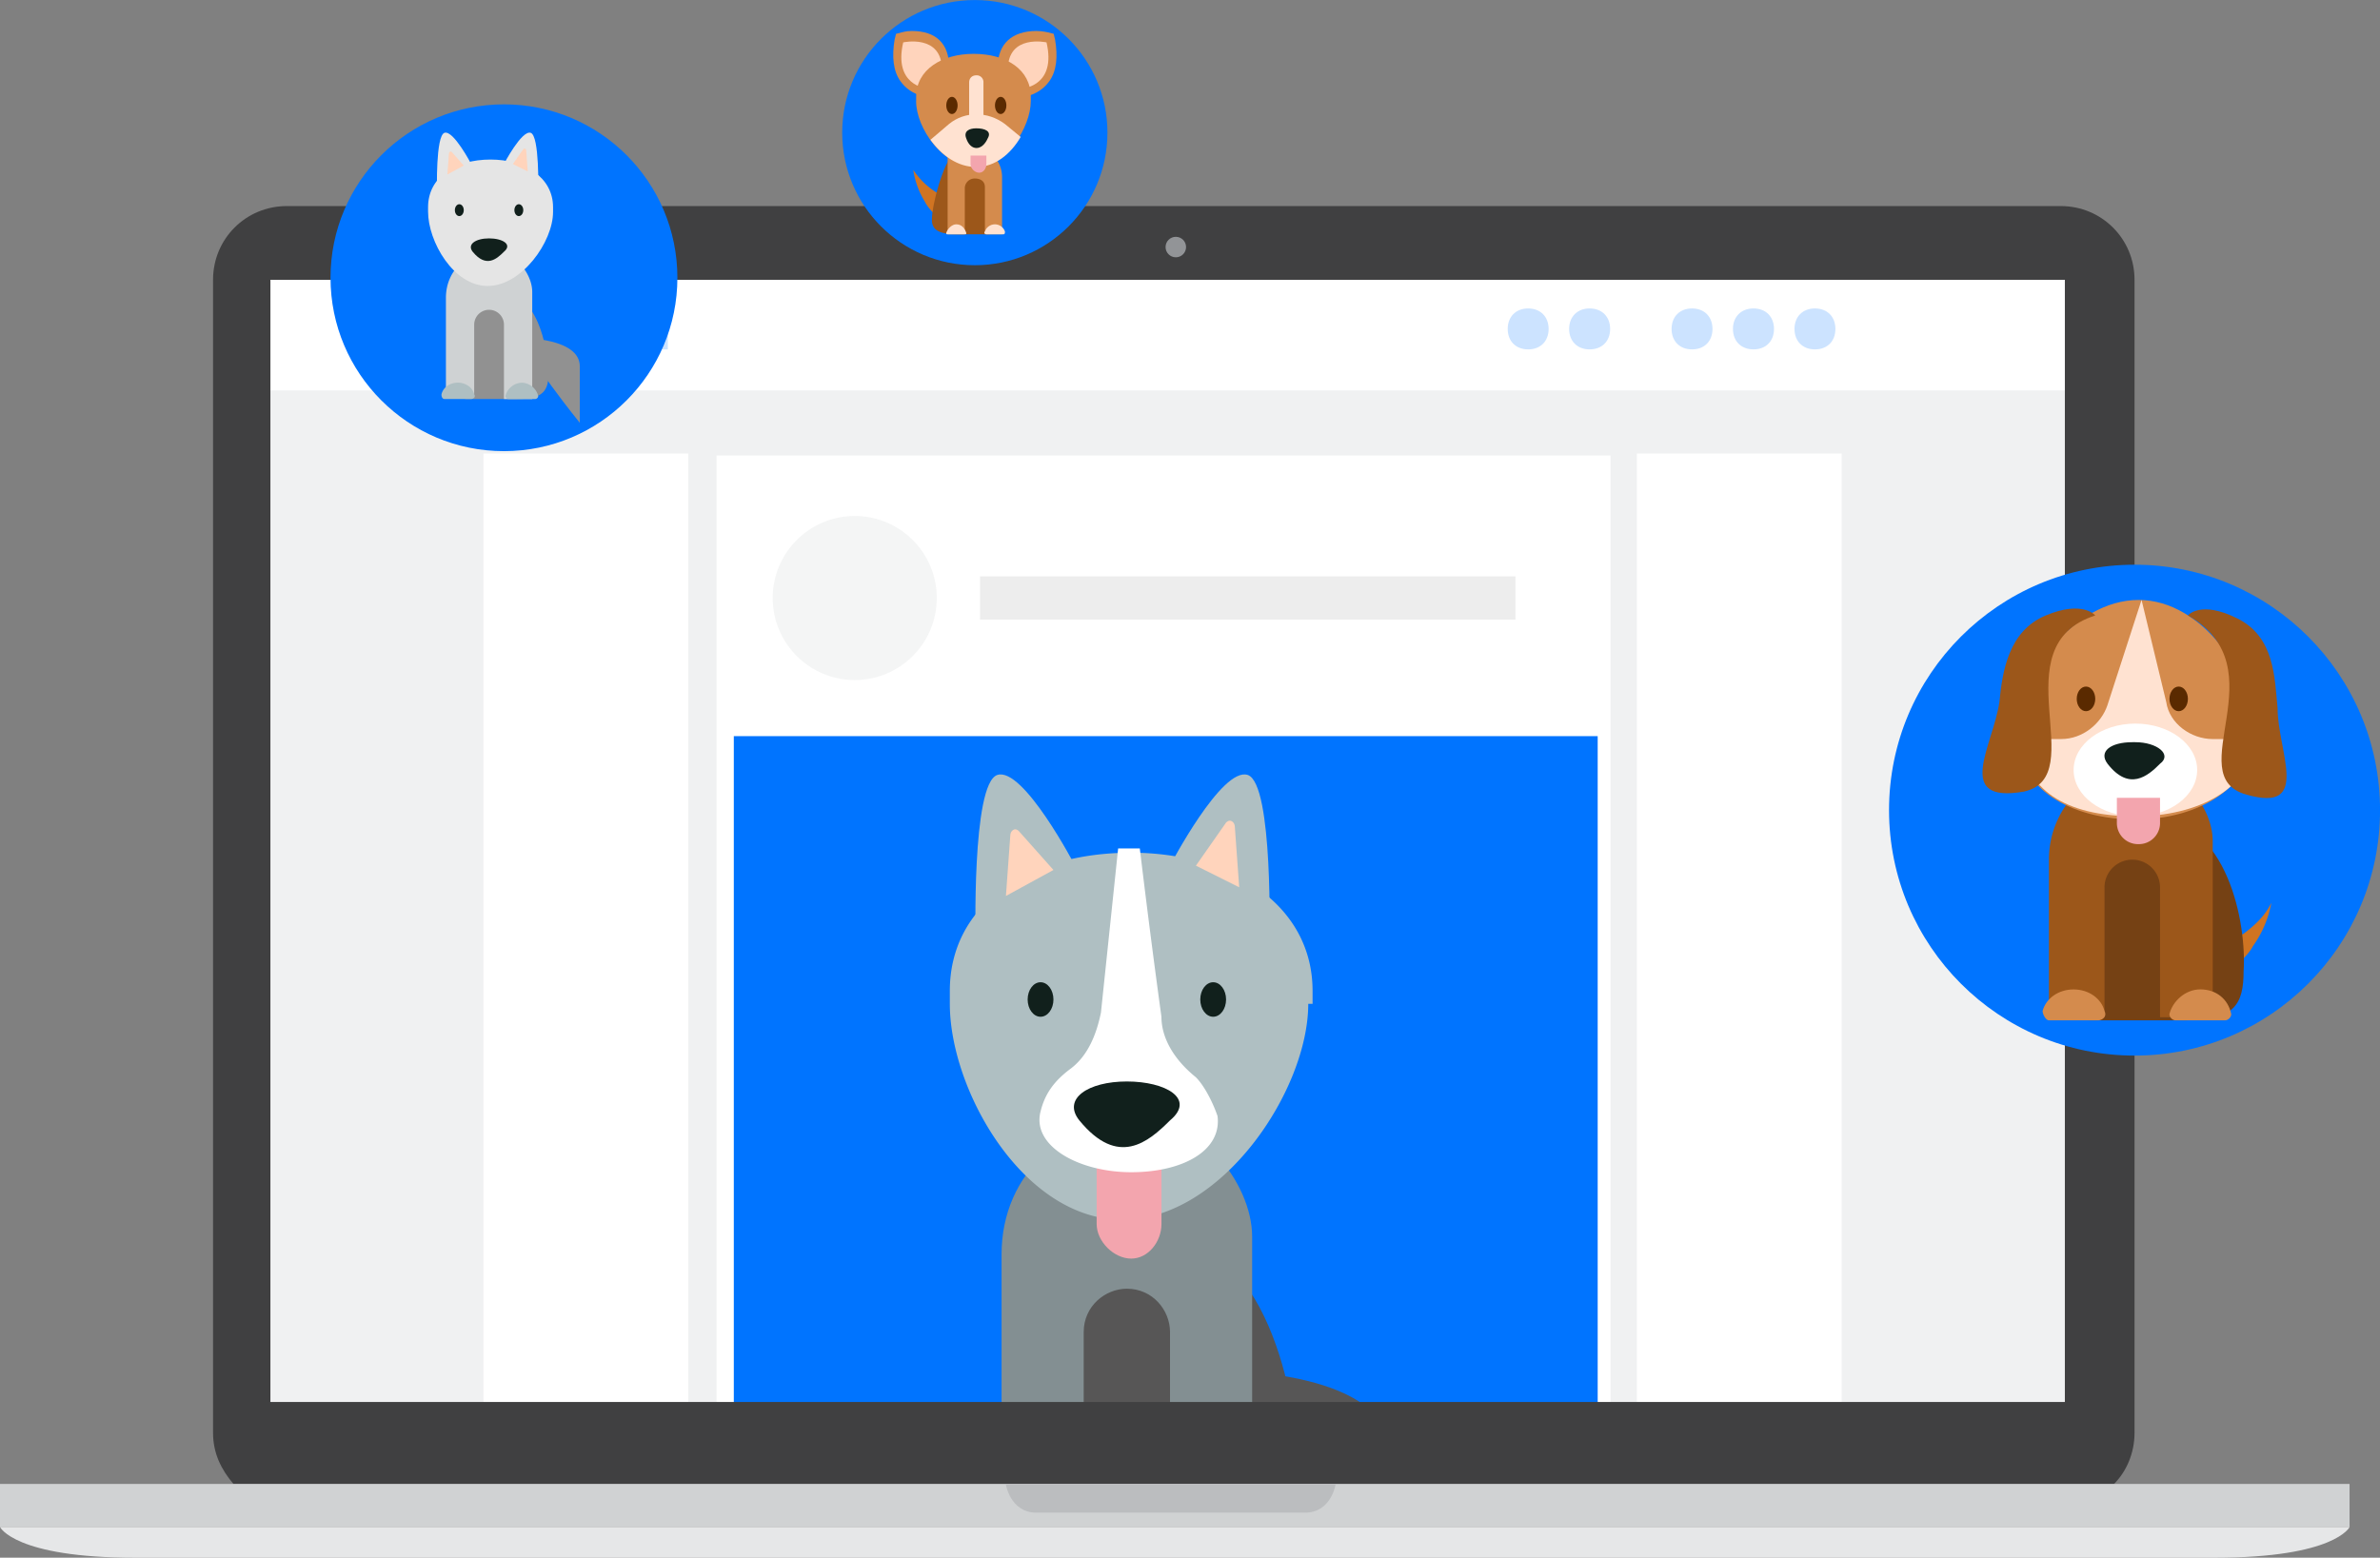 <svg xmlns="http://www.w3.org/2000/svg" xmlns:xlink="http://www.w3.org/1999/xlink" width="52.941" height="34.659" viewBox="-4.132 12.378 52.941 34.659"><rect x="-4.132" y="12.378" width="52.941" height="34.659" fill="#808080" stroke="none"/><path fill="#F0F1F2" d="M1.154 18.103h41.557v26.474H1.154z"/><defs><path id="a" d="M.973 18.103h41.555v26.474H.973z"/></defs><clipPath id="b"><use xlink:href="#a" overflow="visible"/></clipPath><g clip-path="url(#b)"><path d="M6.622 22.47h4.557v29.617H6.622zm25.656 0h4.556v29.617h-4.556zM11.807 22.513h19.886v33.912H11.807z" fill="#FFF"/><path fill="#0074FF" d="M12.191 28.757h19.216v21.04H12.191z"/><circle opacity=".3" fill="#DBDCDD" cx="14.881" cy="25.684" r="1.825"/><path opacity=".3" fill="#C1C1C1" d="M17.668 25.202h11.91v.962h-11.91z"/><path opacity=".3" fill="#DBDCDD" d="M13.151 50.95h13.644v1.152H13.151zm15.661 0h1.343v1.346h-1.343z"/><path fill="#575656" d="M23.142 42.879s3.653 0 3.653 1.825v3.652s-3.653-4.518-3.653-5.477z"/><path fill="#575656" d="M21.51 39.807c-2.594-.194-2.114 2.209-2.114 2.209v4.803h3.362c1.729 0 2.02-.577 2.02-1.727-.097-1.637-.674-5.192-3.268-5.285z"/><path fill="#838F92" d="M19.974 46.818s0-.093 0 0v-4.803c0-.577.481-.963.96-.963.576 0 .96.48.96.963v4.803h1.827V39.9c0-1.247-1.251-2.689-2.499-2.689h.19c-1.823 0-3.265 1.249-3.265 3.075v6.438h1.826v.094z"/><path fill="#AFBFC2" d="M19.782 46.818c.191 0 .288-.193.191-.288-.097-.479-.578-.769-1.058-.769-.479 0-.96.289-1.057.769 0 .194.097.288.193.288h1.731zm4.129 0a.205.205 0 0 0 .193-.193c-.097-.48-.575-.863-1.057-.863s-.96.383-1.057.863c0 .1.097.193.19.193h1.731zm1.058-12.105c0 1.921-1.921 4.805-4.132 4.805-2.208 0-3.841-2.884-3.841-4.805v-.287c0-1.922 1.729-3.075 4.034-3.075 2.209 0 4.035 1.153 4.035 3.075v.287h-.096z"/><path fill="#F3A5AE" d="M20.262 37.308v2.305c0 .388.384.769.769.769.382 0 .673-.381.673-.769v-2.305h-1.442z"/><path fill="#FFF" d="M22.951 37.211c-.097-.287-.288-.67-.481-.863-.479-.387-.767-.865-.767-1.347a219.362 219.362 0 0 1-.481-3.745h-.482l-.382 3.649c-.097.48-.288.961-.673 1.25-.385.286-.578.575-.672.959-.194.769.863 1.346 2.017 1.346 1.152 0 2.018-.481 1.921-1.249z"/><path fill="#11201C" d="M20.934 36.441c-.863 0-1.441.386-1.057.866.866 1.056 1.535.48 2.017 0 .576-.48-.094-.866-.96-.866z"/><path fill="#AFBFC2" d="M17.571 33.368s-.097-3.555.481-3.747c.576-.192 1.729 2.018 1.729 2.018l-2.21 1.729zm6.533 0s.095-3.555-.481-3.747c-.575-.192-1.729 2.018-1.729 2.018l2.21 1.729z"/><path fill="#FFD4BC" d="M22.47 31.639l.672-.96c.098-.096.194 0 .194.096l.097 1.345-.963-.481zm-3.169.096l-.769-.864c-.095-.097-.191 0-.191.097l-.097 1.345 1.057-.578z"/><ellipse fill="#11201C" cx="22.854" cy="34.617" rx=".287" ry=".384"/><ellipse fill="#11201C" cx="19.014" cy="34.617" rx=".287" ry=".384"/><g><path fill="#DBDCDD" d="M13.151 54.215h1.826v.961h-1.826zm5.093 0h1.826v.961h-1.826zm4.804 0h1.823v.961h-1.823zm4.801 0h1.827v.961h-1.827z" opacity=".3"/></g></g><path fill="none" d="M1.245 17.874h41.01v25.062H1.245z"/><path fill="#FFF" d="M1.108 18.558h41.557v2.506H1.108z"/><path fill="#404041" d="M43.349 44.257V18.604c0-.911-.729-1.641-1.641-1.641H2.248c-.912 0-1.641.729-1.641 1.641v25.653c0 .457.182.82.455 1.14h41.83c.274-.274.457-.683.457-1.14zm-1.504-.685H1.883V18.604h39.916v24.969h.046z"/><path fill="#D0D2D3" d="M42.893 45.396H-4.132v.958h52.264v-.958z"/><circle fill="#929497" cx="22.023" cy="17.875" r=".228"/><path fill="#BBBDBF" d="M21.978 45.396h-3.737s.092.639.683.639h5.972c.591 0 .683-.639.683-.639h-3.601z"/><path fill="#E6E7E8" d="M-4.132 46.354s.319.684 3.008.684h46.251c2.687 0 3.006-.684 3.006-.684"/><g fill="#0074FF"><path opacity=".2" d="M36.24 20.152c-.273 0-.455-.182-.455-.455s.182-.456.455-.456.455.183.455.456c0 .274-.181.455-.455.455zm-1.367 0c-.273 0-.457-.182-.457-.455s.184-.456.457-.456.456.183.456.456c0 .274-.183.455-.456.455zm-27.795-.911h3.645v.911H7.078zm26.428.911c-.273 0-.455-.182-.455-.455s.182-.456.455-.456.455.183.455.456c0 .274-.182.455-.455.455zm-2.279 0c-.271 0-.455-.182-.455-.455s.184-.456.455-.456c.275 0 .457.183.457.456 0 .274-.182.455-.457.455zm-1.366 0c-.273 0-.455-.182-.455-.455s.182-.456.455-.456c.271 0 .455.183.455.456 0 .274-.183.455-.455.455z"/></g><g><circle fill="#0074FF" cx="43.349" cy="30.404" r="5.461"/><path fill="#D07422" d="M44.95 33.497c.138 0 .273-.066.412-.136.138-.068.276-.139.412-.207.274-.205.482-.41.618-.688a2.41 2.41 0 0 1-.41.964c-.069.138-.208.274-.344.41-.139.139-.276.208-.481.345l-.207-.688z"/><path fill="#754114" d="M43.711 30.542c-1.718-.138-1.374 1.442-1.374 1.442v3.097h2.133c1.098 0 1.305-.344 1.305-1.102.069-1.03-.344-3.368-2.064-3.437z"/><path fill="#9C571A" d="M42.681 35.012s0-.069 0 0v-2.889a.617.617 0 1 1 1.235 0v2.889h1.172v-3.918c0-.826-.825-1.723-1.65-1.723h.136c-1.169 0-2.13.963-2.13 2.132v3.507h1.237v.002z"/><path fill="#D48B4D" d="M42.542 35.081c.069 0 .206-.069.139-.208-.069-.273-.344-.48-.688-.48-.343 0-.619.207-.689.48 0 .07.07.208.14.208h1.098zm2.82 0c.068 0 .138-.069.138-.138-.069-.344-.343-.551-.687-.551s-.62.273-.689.551c0 .068.069.138.139.138h1.099zm-4.608-6.535c0-1.099 1.239-2.819 2.684-2.819 1.443 0 2.545 1.721 2.545 2.819v.207c0 1.1-1.169 1.858-2.614 1.858-1.446 0-2.614-.688-2.614-1.858v-.207z"/><path fill="#FFE2D1" d="M40.825 28.822c.067 1.102.961 1.72 2.543 1.72 1.374 0 2.614-.618 2.614-1.72h-.895c-.482 0-.964-.344-1.033-.825l-.549-2.271-.758 2.34c-.137.412-.549.756-1.031.756h-.891z"/><ellipse fill="#FFF" cx="43.368" cy="29.51" rx="1.374" ry="1.032"/><path fill="#11201C" d="M43.368 28.892s-.069 0 0 0h-.069c-.479 0-.757.206-.551.479.481.619.896.276 1.168 0 .277-.205-.067-.479-.548-.479z"/><path fill="#9C571A" d="M42.475 26.072s-.275-.346-1.101 0c-.826.344-.964 1.237-1.031 1.925-.138.963-1.032 2.271.55 1.993 1.511-.343-.55-3.231 1.582-3.918zm2.061 0s.277-.346 1.103.068c.825.412.825 1.307.892 1.994 0 .963.759 2.338-.687 1.926-1.513-.413.756-2.819-1.308-3.988z"/><path fill="#F3A5AE" d="M42.956 30.129v.549a.47.47 0 0 0 .481.482.47.47 0 0 0 .479-.482v-.549h-.96z"/><ellipse fill="#5A2A00" cx="44.331" cy="27.928" rx=".205" ry=".274"/><ellipse fill="#5A2A00" cx="42.269" cy="27.928" rx=".206" ry=".274"/></g><g><circle fill="#0074FF" cx="17.552" cy="15.329" r="2.95"/><path fill="#D07422" d="M17.043 17.432a1.67 1.67 0 0 1-.351-.253c-.095-.096-.191-.192-.254-.319a1.857 1.857 0 0 1-.255-.702c.127.192.286.351.479.479.095.064.19.095.287.127.096.031.222.062.255.062l-.161.606z"/><path fill="#9C571A" d="M17.075 15.807l.797.573v1.211h-.702c-.35 0-.573-.063-.573-.318 0-.351.255-1.275.478-1.466z"/><path fill="#D48B4D" d="M17.776 17.591V16.54c0-.127-.095-.19-.224-.19a.218.218 0 0 0-.223.223v1.019h-.382v-1.976h.509c.382 0 .702.319.702.702v1.274h-.382z"/><path fill="#FFE2D1" d="M17.809 17.591c-.033 0-.064-.031-.033-.063.033-.097.127-.159.223-.159s.191.062.223.159c0 .032 0 .063-.032.063h-.381zm-.861 0c-.032 0-.032 0-.032-.031.032-.096.128-.191.223-.191.127 0 .191.095.223.191 0 .031 0 .031-.032.031h-.382z"/><path fill="#D48B4D" d="M16.469 14.532s-.349-.032-.573-.35c-.159-.224-.192-.542-.128-.925l.032-.127.127-.032s.096-.031.223-.031c.542 0 .829.286.829.796v.064l-.446.573-.064.032z"/><path fill="#FFD4BC" d="M16.469 14.341s-.732-.064-.51-1.02c0 0 .861-.191.861.605l-.351.415z"/><path fill="#D48B4D" d="M18.637 14.532s.35-.032.574-.35c.16-.224.191-.542.126-.925l-.031-.127-.128-.032s-.127-.031-.255-.031c-.542 0-.86.286-.86.796v.064l.478.574.096.031z"/><path fill="#FFD4BC" d="M18.637 14.341s.734-.064.51-1.02c0 0-.86-.191-.86.605l.35.415z"/><path fill="#D48B4D" d="M16.246 14.628c0 .605.606 1.466 1.307 1.466.702 0 1.244-.893 1.244-1.466v-.096c0-.605-.542-.956-1.274-.956-.701 0-1.276.351-1.276.956v.096z"/><path fill="#FFE2D1" d="M16.565 15.489c.255.351.604.605 1.02.605.414 0 .765-.287.987-.669l-.351-.288c-.383-.287-.893-.287-1.243 0l-.413.352z"/><ellipse fill="#5A2A00" cx="18.127" cy="14.724" rx=".127" ry=".191"/><ellipse fill="#5A2A00" cx="17.043" cy="14.724" rx=".126" ry=".191"/><path fill="#FFE2D1" d="M17.585 15.489c-.096 0-.159-.064-.159-.16v-1.116c0-.095.063-.159.159-.159a.15.15 0 0 1 .159.159v1.116c-.032.096-.095.16-.159.16z"/><path fill="#11201C" d="M17.585 15.233c.19 0 .349.064.254.224-.127.286-.382.286-.478 0-.063-.16.065-.224.224-.224z"/><path fill="#F3A5AE" d="M17.457 15.807v.223c0 .095.095.191.192.191.096 0 .16-.096.16-.191v-.191h-.352v-.032z"/></g><g><circle fill="#0074FF" cx="7.078" cy="18.558" r="3.858"/><path fill="#919191" d="M7.508 19.9s1.257 0 1.257.628v1.258S7.508 20.23 7.508 19.9z"/><path fill="#919191" d="M6.946 18.841c-.894-.067-.729.761-.729.761v1.654h1.159c.595 0 .695-.199.695-.595-.033-.562-.231-1.787-1.125-1.82z"/><path fill="#CFD2D3" d="M6.416 21.256s0-.032 0 0v-1.654a.331.331 0 0 1 .662 0v1.654h.629v-2.383c0-.429-.431-.926-.861-.926h.066c-.628 0-1.125.43-1.125 1.059v2.218h.628v.032z"/><path fill="#AFBFC2" d="M6.35 21.256c.066 0 .099-.066.066-.099-.033-.165-.199-.265-.364-.265-.166 0-.331.1-.364.265 0 .067.033.099.066.099h.596zm1.423 0c.033 0 .067-.032.067-.066a.389.389 0 0 0-.365-.297.389.389 0 0 0-.364.297c0 .034.034.066.066.066h.596z"/><path fill="#E5E5E5" d="M8.17 17.095c0 .662-.695 1.646-1.456 1.646s-1.324-.993-1.324-1.654v-.099c0-.662.596-1.06 1.39-1.06.761 0 1.39.397 1.39 1.06v.107z"/><path fill="#11201C" d="M6.747 17.682c-.298 0-.496.133-.364.298.298.363.529.166.694 0 .199-.165-.033-.298-.33-.298z"/><path fill="#E5E5E5" d="M5.589 16.624s-.033-1.224.166-1.291c.198-.066.595.695.595.695l-.761.596zm2.251 0s.032-1.224-.167-1.291c-.199-.066-.596.695-.596.695l.763.596z"/><path fill="#FFD4BC" d="M7.276 16.028l.232-.331c.033-.033.066 0 .066.033l.033.463-.331-.165zm-1.091.033l-.265-.298c-.033-.033-.066 0-.066.034l-.034.463.365-.199z"/><ellipse fill="#11201C" cx="7.409" cy="17.054" rx=".099" ry=".132"/><ellipse fill="#11201C" cx="6.085" cy="17.054" rx=".099" ry=".132"/></g></svg>